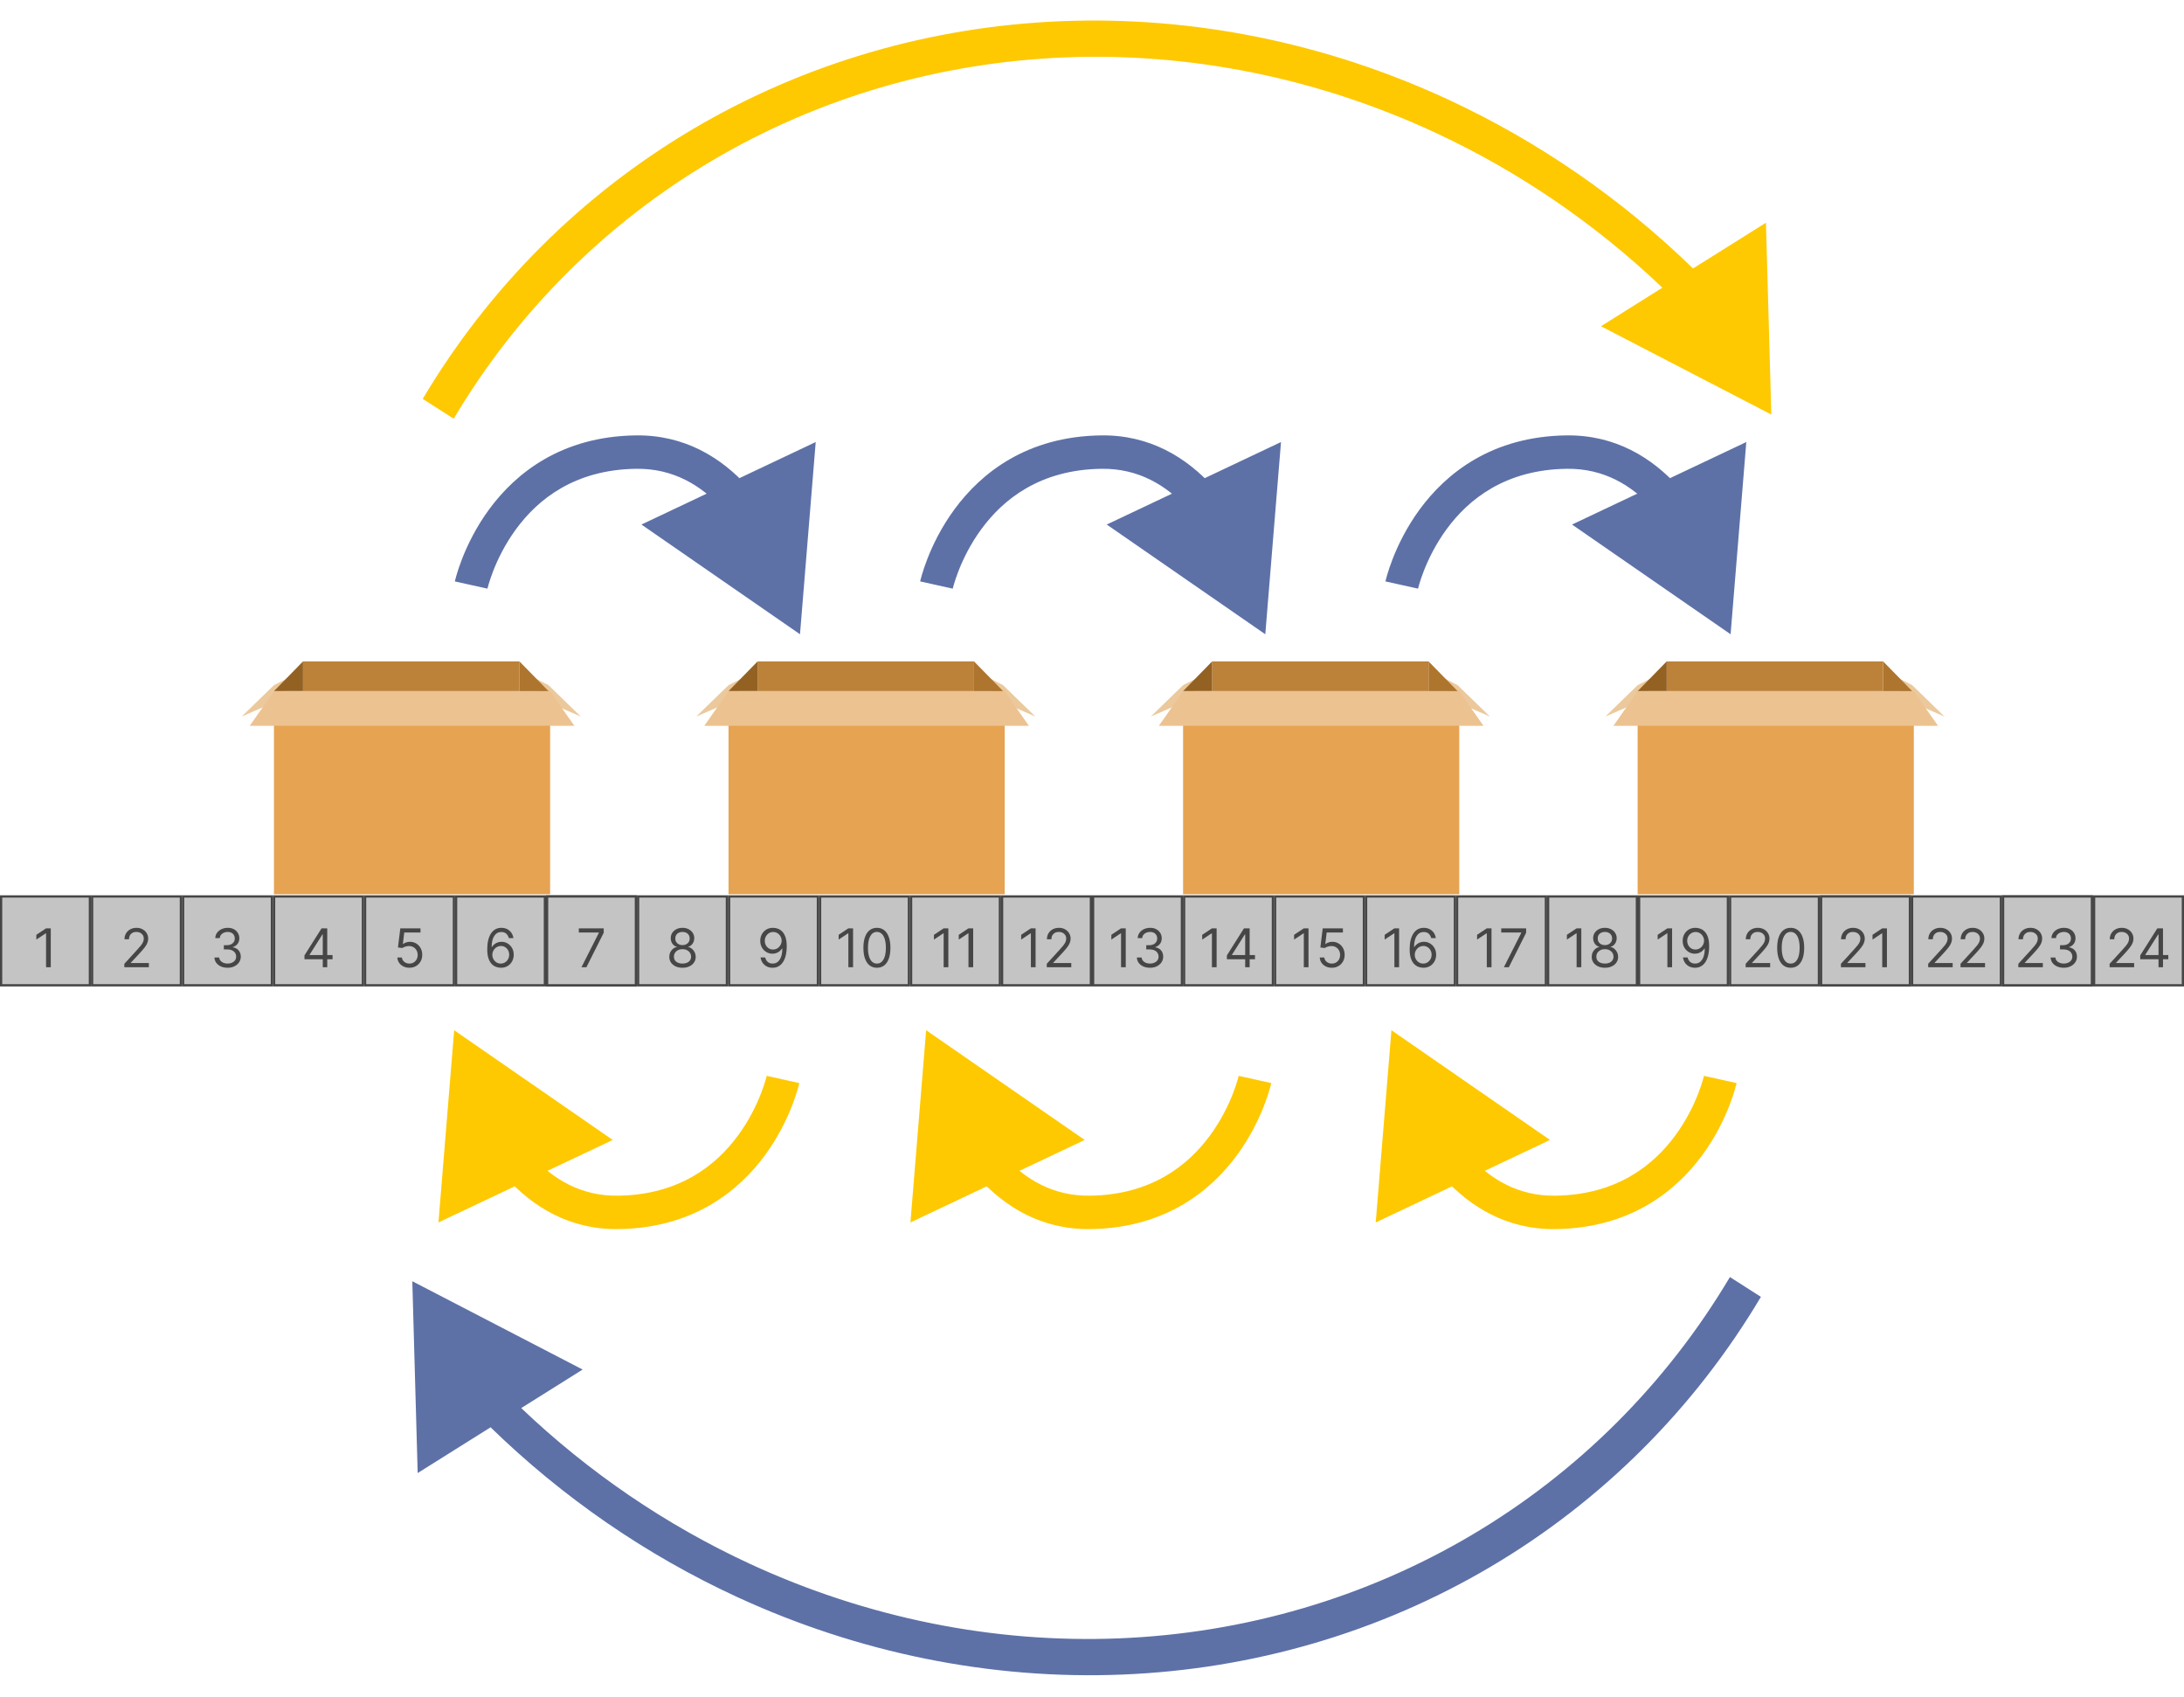 <svg width="981" height="762" viewBox="0 0 981 762" fill="none" xmlns="http://www.w3.org/2000/svg">
<path fill-rule="evenodd" clip-rule="evenodd" d="M261.707 614.996L185.201 575.339L187.611 661.478L220.361 640.933C252.699 672.408 290.101 698.214 330.894 717.045C385.725 742.357 445.089 754.334 504.026 751.974C562.962 749.614 619.761 732.986 669.678 703.479C719.594 673.973 761.178 632.444 790.956 582.363L777.04 573.464C748.555 621.371 708.776 661.096 661.027 689.322C613.278 717.547 558.945 733.453 502.567 735.711C446.189 737.968 389.403 726.512 336.953 702.299C299.15 684.847 264.39 661.135 234.13 632.295L261.707 614.996Z" fill="#5D71A7"/>
<path fill-rule="evenodd" clip-rule="evenodd" d="M719.123 146.495L795.629 186.152L793.219 100.013L760.469 120.558C728.131 89.082 690.729 63.276 649.936 44.445C595.105 19.133 535.741 7.157 476.804 9.517C417.867 11.877 361.068 28.504 311.152 58.011C261.236 87.517 219.652 129.046 189.874 179.127L203.79 188.026C232.275 140.119 272.054 100.394 319.803 72.168C367.552 43.943 421.885 28.037 478.263 25.78C534.641 23.522 591.427 34.978 643.877 59.192C681.68 76.643 716.44 100.356 746.699 129.195L719.123 146.495Z" fill="#FEC900"/>
<rect y="402.067" width="981" height="40.875" fill="#C4C4C4"/>
<rect x="0.5" y="402.567" width="39.875" height="39.875" fill="#C4C4C4" stroke="#464646"/>
<rect x="245.75" y="402.567" width="39.875" height="39.875" fill="#C4C4C4" stroke="#464646"/>
<rect x="41.375" y="402.567" width="39.875" height="39.875" fill="#C4C4C4" stroke="#464646"/>
<rect x="82.25" y="402.567" width="39.875" height="39.875" fill="#C4C4C4" stroke="#464646"/>
<rect x="123.125" y="402.567" width="39.875" height="39.875" fill="#C4C4C4" stroke="#464646"/>
<rect x="164" y="402.567" width="39.875" height="39.875" fill="#C4C4C4" stroke="#464646"/>
<rect x="204.875" y="402.567" width="39.875" height="39.875" fill="#C4C4C4" stroke="#464646"/>
<rect x="245.75" y="402.567" width="39.875" height="39.875" fill="#C4C4C4" stroke="#464646"/>
<rect x="286.625" y="402.567" width="39.875" height="39.875" fill="#C4C4C4" stroke="#464646"/>
<rect x="327.5" y="402.567" width="39.875" height="39.875" fill="#C4C4C4" stroke="#464646"/>
<rect x="368.375" y="402.567" width="39.875" height="39.875" fill="#C4C4C4" stroke="#464646"/>
<rect x="409.25" y="402.567" width="39.875" height="39.875" fill="#C4C4C4" stroke="#464646"/>
<rect x="450.125" y="402.567" width="39.875" height="39.875" fill="#C4C4C4" stroke="#464646"/>
<rect x="491" y="402.567" width="39.875" height="39.875" fill="#C4C4C4" stroke="#464646"/>
<rect x="531.875" y="402.567" width="39.875" height="39.875" fill="#C4C4C4" stroke="#464646"/>
<rect x="572.75" y="402.567" width="39.875" height="39.875" fill="#C4C4C4" stroke="#464646"/>
<rect x="613.625" y="402.567" width="39.875" height="39.875" fill="#C4C4C4" stroke="#464646"/>
<rect x="818" y="402.567" width="39.875" height="39.875" fill="#C4C4C4" stroke="#464646"/>
<rect x="654.5" y="402.567" width="39.875" height="39.875" fill="#C4C4C4" stroke="#464646"/>
<rect x="695.375" y="402.567" width="39.875" height="39.875" fill="#C4C4C4" stroke="#464646"/>
<rect x="899.75" y="402.567" width="39.875" height="39.875" fill="#C4C4C4" stroke="#464646"/>
<rect x="736.25" y="402.567" width="39.875" height="39.875" fill="#C4C4C4" stroke="#464646"/>
<rect x="777.125" y="402.567" width="39.875" height="39.875" fill="#C4C4C4" stroke="#464646"/>
<rect x="818" y="402.567" width="39.875" height="39.875" fill="#C4C4C4" stroke="#464646"/>
<rect x="858.875" y="402.567" width="39.875" height="39.875" fill="#C4C4C4" stroke="#464646"/>
<rect x="899.75" y="402.567" width="39.875" height="39.875" fill="#C4C4C4" stroke="#464646"/>
<rect x="940.625" y="402.567" width="39.875" height="39.875" fill="#C4C4C4" stroke="#464646"/>
<path d="M22.803 416.877V434.332H20.689V419.093H20.587L16.325 421.923V419.775L20.689 416.877H22.803Z" fill="#464646"/>
<path d="M55.854 434.332V432.798L61.615 426.491C62.291 425.752 62.848 425.11 63.285 424.565C63.723 424.014 64.047 423.497 64.257 423.014C64.473 422.525 64.581 422.014 64.581 421.48C64.581 420.866 64.433 420.335 64.138 419.886C63.848 419.437 63.45 419.091 62.944 418.846C62.439 418.602 61.871 418.48 61.24 418.48C60.569 418.48 59.984 418.619 59.484 418.897C58.99 419.17 58.606 419.554 58.334 420.048C58.067 420.542 57.933 421.122 57.933 421.787H55.922C55.922 420.764 56.158 419.866 56.629 419.093C57.101 418.321 57.743 417.718 58.555 417.287C59.373 416.855 60.291 416.639 61.308 416.639C62.331 416.639 63.237 416.855 64.027 417.287C64.817 417.718 65.436 418.301 65.885 419.034C66.334 419.767 66.558 420.582 66.558 421.48C66.558 422.122 66.442 422.75 66.209 423.363C65.981 423.971 65.584 424.65 65.016 425.4C64.453 426.145 63.672 427.054 62.672 428.127L58.751 432.321V432.457H66.865V434.332H55.854Z" fill="#464646"/>
<path d="M306.566 434.571C305.395 434.571 304.361 434.363 303.463 433.949C302.571 433.528 301.875 432.951 301.375 432.218C300.875 431.48 300.628 430.639 300.634 429.696C300.628 428.957 300.773 428.275 301.068 427.65C301.364 427.02 301.767 426.494 302.279 426.074C302.796 425.647 303.372 425.377 304.009 425.264V425.162C303.174 424.946 302.509 424.477 302.014 423.755C301.52 423.028 301.276 422.201 301.282 421.275C301.276 420.389 301.5 419.596 301.955 418.897C302.409 418.199 303.034 417.647 303.83 417.244C304.631 416.841 305.543 416.639 306.566 416.639C307.577 416.639 308.48 416.841 309.276 417.244C310.071 417.647 310.696 418.199 311.151 418.897C311.611 419.596 311.844 420.389 311.85 421.275C311.844 422.201 311.591 423.028 311.091 423.755C310.597 424.477 309.941 424.946 309.122 425.162V425.264C309.753 425.377 310.321 425.647 310.827 426.074C311.333 426.494 311.736 427.02 312.037 427.65C312.338 428.275 312.492 428.957 312.497 429.696C312.492 430.639 312.236 431.48 311.73 432.218C311.23 432.951 310.534 433.528 309.642 433.949C308.756 434.363 307.73 434.571 306.566 434.571ZM306.566 432.696C307.355 432.696 308.037 432.568 308.611 432.312C309.185 432.056 309.628 431.696 309.941 431.23C310.253 430.764 310.412 430.218 310.418 429.593C310.412 428.934 310.242 428.352 309.907 427.846C309.571 427.341 309.114 426.943 308.534 426.653C307.961 426.363 307.304 426.218 306.566 426.218C305.821 426.218 305.157 426.363 304.571 426.653C303.992 426.943 303.534 427.341 303.199 427.846C302.87 428.352 302.708 428.934 302.713 429.593C302.708 430.218 302.858 430.764 303.165 431.23C303.478 431.696 303.924 432.056 304.503 432.312C305.083 432.568 305.77 432.696 306.566 432.696ZM306.566 424.412C307.191 424.412 307.745 424.287 308.228 424.037C308.716 423.787 309.1 423.437 309.378 422.988C309.657 422.539 309.799 422.014 309.804 421.412C309.799 420.821 309.659 420.306 309.387 419.869C309.114 419.426 308.736 419.085 308.253 418.846C307.77 418.602 307.208 418.48 306.566 418.48C305.912 418.48 305.341 418.602 304.853 418.846C304.364 419.085 303.986 419.426 303.719 419.869C303.452 420.306 303.321 420.821 303.327 421.412C303.321 422.014 303.455 422.539 303.728 422.988C304.006 423.437 304.389 423.787 304.878 424.037C305.367 424.287 305.929 424.412 306.566 424.412Z" fill="#464646"/>
<path d="M587.752 416.877V434.332H585.638V419.093H585.536L581.275 421.923V419.775L585.638 416.877H587.752ZM598.226 434.571C597.226 434.571 596.326 434.372 595.525 433.974C594.723 433.576 594.081 433.031 593.598 432.338C593.115 431.645 592.851 430.855 592.806 429.968H594.851C594.931 430.758 595.289 431.412 595.925 431.929C596.567 432.44 597.334 432.696 598.226 432.696C598.942 432.696 599.578 432.528 600.135 432.193C600.698 431.858 601.138 431.397 601.456 430.812C601.78 430.221 601.942 429.554 601.942 428.809C601.942 428.048 601.775 427.369 601.439 426.772C601.11 426.17 600.655 425.696 600.076 425.349C599.496 425.002 598.834 424.826 598.09 424.821C597.556 424.815 597.007 424.897 596.445 425.068C595.882 425.233 595.419 425.446 595.056 425.707L593.078 425.468L594.135 416.877H603.203V418.752H595.908L595.294 423.9H595.397C595.755 423.616 596.203 423.38 596.743 423.193C597.283 423.005 597.846 422.912 598.431 422.912C599.499 422.912 600.451 423.167 601.286 423.679C602.127 424.184 602.786 424.877 603.263 425.758C603.746 426.639 603.988 427.645 603.988 428.775C603.988 429.889 603.738 430.883 603.238 431.758C602.743 432.627 602.061 433.315 601.192 433.821C600.323 434.321 599.334 434.571 598.226 434.571Z" fill="#464646"/>
<path d="M784.104 434.332V432.798L789.865 426.491C790.541 425.752 791.098 425.11 791.536 424.565C791.973 424.014 792.297 423.497 792.507 423.014C792.723 422.525 792.831 422.014 792.831 421.48C792.831 420.866 792.683 420.335 792.388 419.886C792.098 419.437 791.7 419.091 791.195 418.846C790.689 418.602 790.121 418.48 789.49 418.48C788.82 418.48 788.234 418.619 787.734 418.897C787.24 419.17 786.857 419.554 786.584 420.048C786.317 420.542 786.183 421.122 786.183 421.787H784.172C784.172 420.764 784.408 419.866 784.879 419.093C785.351 418.321 785.993 417.718 786.805 417.287C787.624 416.855 788.541 416.639 789.558 416.639C790.581 416.639 791.487 416.855 792.277 417.287C793.067 417.718 793.686 418.301 794.135 419.034C794.584 419.767 794.808 420.582 794.808 421.48C794.808 422.122 794.692 422.75 794.459 423.363C794.232 423.971 793.834 424.65 793.266 425.4C792.703 426.145 791.922 427.054 790.922 428.127L787.001 432.321V432.457H795.115V434.332H784.104ZM804.328 434.571C803.044 434.571 801.95 434.221 801.047 433.522C800.143 432.818 799.453 431.798 798.976 430.463C798.499 429.122 798.26 427.502 798.26 425.605C798.26 423.718 798.499 422.108 798.976 420.772C799.459 419.431 800.152 418.409 801.055 417.704C801.964 416.994 803.055 416.639 804.328 416.639C805.601 416.639 806.689 416.994 807.592 417.704C808.501 418.409 809.195 419.431 809.672 420.772C810.155 422.108 810.396 423.718 810.396 425.605C810.396 427.502 810.158 429.122 809.68 430.463C809.203 431.798 808.513 432.818 807.609 433.522C806.706 434.221 805.612 434.571 804.328 434.571ZM804.328 432.696C805.601 432.696 806.589 432.082 807.294 430.855C807.999 429.627 808.351 427.877 808.351 425.605C808.351 424.093 808.189 422.806 807.865 421.744C807.547 420.681 807.087 419.872 806.484 419.315C805.888 418.758 805.169 418.48 804.328 418.48C803.067 418.48 802.081 419.102 801.371 420.346C800.661 421.585 800.305 423.338 800.305 425.605C800.305 427.116 800.464 428.4 800.783 429.457C801.101 430.514 801.558 431.318 802.155 431.869C802.757 432.42 803.482 432.696 804.328 432.696Z" fill="#464646"/>
<path d="M826.901 434.332V432.798L832.662 426.491C833.338 425.752 833.895 425.11 834.333 424.565C834.77 424.014 835.094 423.497 835.304 423.014C835.52 422.525 835.628 422.014 835.628 421.48C835.628 420.866 835.48 420.335 835.185 419.886C834.895 419.437 834.497 419.091 833.992 418.846C833.486 418.602 832.918 418.48 832.287 418.48C831.617 418.48 831.031 418.619 830.531 418.897C830.037 419.17 829.654 419.554 829.381 420.048C829.114 420.542 828.98 421.122 828.98 421.787H826.969C826.969 420.764 827.205 419.866 827.676 419.093C828.148 418.321 828.79 417.718 829.602 417.287C830.421 416.855 831.338 416.639 832.355 416.639C833.378 416.639 834.284 416.855 835.074 417.287C835.864 417.718 836.483 418.301 836.932 419.034C837.381 419.767 837.605 420.582 837.605 421.48C837.605 422.122 837.489 422.75 837.256 423.363C837.029 423.971 836.631 424.65 836.063 425.4C835.5 426.145 834.719 427.054 833.719 428.127L829.798 432.321V432.457H837.912V434.332H826.901ZM847.568 416.877V434.332H845.455V419.093H845.352L841.091 421.923V419.775L845.455 416.877H847.568Z" fill="#464646"/>
<path d="M102.251 434.571C101.126 434.571 100.124 434.377 99.243 433.991C98.368 433.605 97.672 433.068 97.155 432.38C96.643 431.687 96.365 430.883 96.32 429.968H98.467C98.513 430.531 98.706 431.017 99.047 431.426C99.388 431.829 99.834 432.142 100.385 432.363C100.936 432.585 101.547 432.696 102.217 432.696C102.967 432.696 103.632 432.565 104.212 432.304C104.791 432.042 105.246 431.679 105.575 431.213C105.905 430.747 106.07 430.207 106.07 429.593C106.07 428.951 105.91 428.386 105.592 427.897C105.274 427.403 104.808 427.017 104.195 426.738C103.581 426.46 102.831 426.321 101.945 426.321H100.547V424.446H101.945C102.638 424.446 103.246 424.321 103.768 424.071C104.297 423.821 104.709 423.468 105.004 423.014C105.305 422.559 105.456 422.025 105.456 421.412C105.456 420.821 105.325 420.306 105.064 419.869C104.802 419.431 104.433 419.091 103.956 418.846C103.484 418.602 102.927 418.48 102.285 418.48C101.683 418.48 101.115 418.591 100.581 418.812C100.052 419.028 99.621 419.343 99.285 419.758C98.95 420.167 98.768 420.662 98.74 421.241H96.695C96.729 420.326 97.004 419.525 97.521 418.838C98.038 418.145 98.714 417.605 99.55 417.218C100.391 416.832 101.314 416.639 102.32 416.639C103.399 416.639 104.325 416.858 105.098 417.295C105.871 417.727 106.464 418.298 106.879 419.008C107.294 419.718 107.501 420.485 107.501 421.309C107.501 422.292 107.243 423.13 106.726 423.824C106.214 424.517 105.518 424.997 104.638 425.264V425.4C105.74 425.582 106.601 426.051 107.22 426.806C107.839 427.556 108.149 428.485 108.149 429.593C108.149 430.542 107.891 431.395 107.374 432.15C106.862 432.9 106.163 433.491 105.277 433.923C104.391 434.355 103.382 434.571 102.251 434.571Z" fill="#464646"/>
<path d="M347.313 416.639C348.029 416.645 348.745 416.781 349.461 417.048C350.177 417.315 350.83 417.758 351.421 418.377C352.012 418.991 352.486 419.829 352.844 420.892C353.202 421.954 353.381 423.287 353.381 424.889C353.381 426.44 353.234 427.818 352.938 429.022C352.648 430.221 352.228 431.233 351.677 432.056C351.131 432.88 350.466 433.505 349.682 433.931C348.904 434.358 348.023 434.571 347.04 434.571C346.063 434.571 345.191 434.377 344.424 433.991C343.662 433.599 343.037 433.056 342.549 432.363C342.066 431.664 341.756 430.855 341.62 429.934H343.699C343.887 430.735 344.259 431.397 344.816 431.92C345.378 432.437 346.12 432.696 347.04 432.696C348.387 432.696 349.449 432.108 350.228 430.931C351.012 429.755 351.404 428.093 351.404 425.946H351.268C350.949 426.423 350.572 426.835 350.134 427.181C349.697 427.528 349.211 427.795 348.677 427.983C348.143 428.17 347.574 428.264 346.972 428.264C345.972 428.264 345.055 428.017 344.219 427.522C343.39 427.022 342.725 426.338 342.225 425.468C341.731 424.593 341.484 423.593 341.484 422.468C341.484 421.4 341.722 420.423 342.199 419.537C342.682 418.645 343.359 417.934 344.228 417.406C345.103 416.877 346.131 416.622 347.313 416.639ZM347.313 418.514C346.597 418.514 345.952 418.693 345.378 419.051C344.81 419.403 344.359 419.88 344.023 420.483C343.694 421.079 343.529 421.741 343.529 422.468C343.529 423.196 343.688 423.858 344.006 424.454C344.33 425.045 344.77 425.517 345.327 425.869C345.89 426.216 346.529 426.389 347.245 426.389C347.785 426.389 348.287 426.284 348.753 426.074C349.219 425.858 349.626 425.565 349.972 425.196C350.324 424.821 350.6 424.397 350.799 423.926C350.998 423.449 351.097 422.951 351.097 422.434C351.097 421.752 350.932 421.113 350.603 420.517C350.279 419.92 349.83 419.437 349.256 419.068C348.688 418.699 348.04 418.514 347.313 418.514Z" fill="#464646"/>
<path d="M628.439 416.877V434.332H626.326V419.093H626.223L621.962 421.923V419.775L626.326 416.877H628.439ZM639.255 434.571C638.539 434.559 637.823 434.423 637.107 434.162C636.391 433.9 635.738 433.46 635.147 432.841C634.556 432.216 634.081 431.372 633.723 430.309C633.365 429.241 633.186 427.9 633.186 426.287C633.186 424.741 633.331 423.372 633.621 422.179C633.911 420.98 634.331 419.971 634.883 419.153C635.434 418.329 636.098 417.704 636.877 417.278C637.661 416.852 638.544 416.639 639.527 416.639C640.505 416.639 641.374 416.835 642.135 417.227C642.902 417.613 643.527 418.153 644.01 418.846C644.493 419.539 644.806 420.338 644.948 421.241H642.868C642.675 420.457 642.3 419.806 641.743 419.289C641.186 418.772 640.448 418.514 639.527 418.514C638.175 418.514 637.11 419.102 636.331 420.278C635.559 421.454 635.169 423.105 635.164 425.23H635.3C635.618 424.747 635.996 424.335 636.434 423.994C636.877 423.647 637.365 423.38 637.9 423.193C638.434 423.005 638.999 422.912 639.596 422.912C640.596 422.912 641.51 423.162 642.34 423.662C643.169 424.156 643.834 424.841 644.334 425.716C644.834 426.585 645.084 427.582 645.084 428.707C645.084 429.787 644.843 430.775 644.36 431.673C643.877 432.565 643.198 433.275 642.323 433.804C641.454 434.326 640.431 434.582 639.255 434.571ZM639.255 432.696C639.971 432.696 640.613 432.517 641.181 432.159C641.755 431.801 642.206 431.321 642.536 430.718C642.871 430.116 643.039 429.446 643.039 428.707C643.039 427.985 642.877 427.329 642.553 426.738C642.235 426.142 641.794 425.667 641.232 425.315C640.675 424.963 640.039 424.787 639.323 424.787C638.783 424.787 638.28 424.895 637.814 425.11C637.348 425.321 636.939 425.61 636.587 425.98C636.24 426.349 635.968 426.772 635.769 427.25C635.57 427.721 635.471 428.218 635.471 428.741C635.471 429.434 635.633 430.082 635.956 430.684C636.286 431.287 636.735 431.772 637.303 432.142C637.877 432.511 638.527 432.696 639.255 432.696Z" fill="#464646"/>
<path d="M136.761 430.752V429.014L144.431 416.877H145.693V419.571H144.841L139.045 428.741V428.877H149.375V430.752H136.761ZM144.977 434.332V430.224V429.414V416.877H146.988V434.332H144.977Z" fill="#464646"/>
<path d="M383.177 416.877V434.332H381.064V419.093H380.962L376.7 421.923V419.775L381.064 416.877H383.177ZM393.891 434.571C392.606 434.571 391.513 434.221 390.609 433.522C389.706 432.818 389.016 431.798 388.538 430.463C388.061 429.122 387.822 427.502 387.822 425.605C387.822 423.718 388.061 422.108 388.538 420.772C389.021 419.431 389.714 418.409 390.618 417.704C391.527 416.994 392.618 416.639 393.891 416.639C395.163 416.639 396.251 416.994 397.155 417.704C398.064 418.409 398.757 419.431 399.234 420.772C399.717 422.108 399.959 423.718 399.959 425.605C399.959 427.502 399.72 429.122 399.243 430.463C398.766 431.798 398.075 432.818 397.172 433.522C396.268 434.221 395.175 434.571 393.891 434.571ZM393.891 432.696C395.163 432.696 396.152 432.082 396.856 430.855C397.561 429.627 397.913 427.877 397.913 425.605C397.913 424.093 397.751 422.806 397.427 421.744C397.109 420.681 396.649 419.872 396.047 419.315C395.45 418.758 394.731 418.48 393.891 418.48C392.629 418.48 391.643 419.102 390.933 420.346C390.223 421.585 389.868 423.338 389.868 425.605C389.868 427.116 390.027 428.4 390.345 429.457C390.663 430.514 391.121 431.318 391.717 431.869C392.32 432.42 393.044 432.696 393.891 432.696Z" fill="#464646"/>
<path d="M669.947 416.877V434.332H667.833V419.093H667.731L663.47 421.923V419.775L667.833 416.877H669.947ZM675.512 434.332L683.319 418.889V418.752H674.319V416.877H685.501V418.855L677.728 434.332H675.512Z" fill="#464646"/>
<path d="M866.088 434.332V432.798L871.849 426.491C872.526 425.752 873.082 425.11 873.52 424.565C873.957 424.014 874.281 423.497 874.491 423.014C874.707 422.525 874.815 422.014 874.815 421.48C874.815 420.866 874.668 420.335 874.372 419.886C874.082 419.437 873.685 419.091 873.179 418.846C872.673 418.602 872.105 418.48 871.474 418.48C870.804 418.48 870.219 418.619 869.719 418.897C869.224 419.17 868.841 419.554 868.568 420.048C868.301 420.542 868.168 421.122 868.168 421.787H866.156C866.156 420.764 866.392 419.866 866.864 419.093C867.335 418.321 867.977 417.718 868.79 417.287C869.608 416.855 870.526 416.639 871.543 416.639C872.565 416.639 873.472 416.855 874.261 417.287C875.051 417.718 875.67 418.301 876.119 419.034C876.568 419.767 876.793 420.582 876.793 421.48C876.793 422.122 876.676 422.75 876.443 423.363C876.216 423.971 875.818 424.65 875.25 425.4C874.687 426.145 873.906 427.054 872.906 428.127L868.986 432.321V432.457H877.099V434.332H866.088ZM880.619 434.332V432.798L886.381 426.491C887.057 425.752 887.614 425.11 888.051 424.565C888.489 424.014 888.812 423.497 889.023 423.014C889.239 422.525 889.347 422.014 889.347 421.48C889.347 420.866 889.199 420.335 888.903 419.886C888.614 419.437 888.216 419.091 887.71 418.846C887.204 418.602 886.636 418.48 886.006 418.48C885.335 418.48 884.75 418.619 884.25 418.897C883.756 419.17 883.372 419.554 883.099 420.048C882.832 420.542 882.699 421.122 882.699 421.787H880.687C880.687 420.764 880.923 419.866 881.395 419.093C881.866 418.321 882.508 417.718 883.321 417.287C884.139 416.855 885.057 416.639 886.074 416.639C887.097 416.639 888.003 416.855 888.793 417.287C889.582 417.718 890.202 418.301 890.651 419.034C891.099 419.767 891.324 420.582 891.324 421.48C891.324 422.122 891.207 422.75 890.974 423.363C890.747 423.971 890.349 424.65 889.781 425.4C889.219 426.145 888.437 427.054 887.437 428.127L883.517 432.321V432.457H891.631V434.332H880.619Z" fill="#464646"/>
<path d="M906.588 434.332V432.798L912.349 426.491C913.025 425.752 913.582 425.11 914.02 424.565C914.457 424.014 914.781 423.497 914.991 423.014C915.207 422.525 915.315 422.014 915.315 421.48C915.315 420.866 915.167 420.335 914.872 419.886C914.582 419.437 914.185 419.091 913.679 418.846C913.173 418.602 912.605 418.48 911.974 418.48C911.304 418.48 910.719 418.619 910.219 418.897C909.724 419.17 909.341 419.554 909.068 420.048C908.801 420.542 908.667 421.122 908.667 421.787H906.656C906.656 420.764 906.892 419.866 907.364 419.093C907.835 418.321 908.477 417.718 909.29 417.287C910.108 416.855 911.025 416.639 912.042 416.639C913.065 416.639 913.971 416.855 914.761 417.287C915.551 417.718 916.17 418.301 916.619 419.034C917.068 419.767 917.292 420.582 917.292 421.48C917.292 422.122 917.176 422.75 916.943 423.363C916.716 423.971 916.318 424.65 915.75 425.4C915.187 426.145 914.406 427.054 913.406 428.127L909.486 432.321V432.457H917.599V434.332H906.588ZM927.017 434.571C925.892 434.571 924.889 434.377 924.008 433.991C923.133 433.605 922.437 433.068 921.92 432.38C921.409 431.687 921.131 430.883 921.085 429.968H923.233C923.278 430.531 923.471 431.017 923.812 431.426C924.153 431.829 924.599 432.142 925.15 432.363C925.702 432.585 926.312 432.696 926.983 432.696C927.733 432.696 928.398 432.565 928.977 432.304C929.557 432.042 930.011 431.679 930.341 431.213C930.67 430.747 930.835 430.207 930.835 429.593C930.835 428.951 930.676 428.386 930.358 427.897C930.04 427.403 929.574 427.017 928.96 426.738C928.346 426.46 927.596 426.321 926.71 426.321H925.312V424.446H926.71C927.403 424.446 928.011 424.321 928.534 424.071C929.062 423.821 929.474 423.468 929.77 423.014C930.071 422.559 930.221 422.025 930.221 421.412C930.221 420.821 930.091 420.306 929.829 419.869C929.568 419.431 929.199 419.091 928.721 418.846C928.25 418.602 927.693 418.48 927.051 418.48C926.449 418.48 925.881 418.591 925.346 418.812C924.818 419.028 924.386 419.343 924.051 419.758C923.716 420.167 923.534 420.662 923.506 421.241H921.46C921.494 420.326 921.77 419.525 922.287 418.838C922.804 418.145 923.48 417.605 924.315 417.218C925.156 416.832 926.079 416.639 927.085 416.639C928.165 416.639 929.091 416.858 929.864 417.295C930.636 417.727 931.23 418.298 931.645 419.008C932.06 419.718 932.267 420.485 932.267 421.309C932.267 422.292 932.008 423.13 931.491 423.824C930.98 424.517 930.284 424.997 929.403 425.264V425.4C930.506 425.582 931.366 426.051 931.986 426.806C932.605 427.556 932.915 428.485 932.915 429.593C932.915 430.542 932.656 431.395 932.139 432.15C931.628 432.9 930.929 433.491 930.042 433.923C929.156 434.355 928.148 434.571 927.017 434.571Z" fill="#464646"/>
<path d="M183.898 434.571C182.898 434.571 181.998 434.372 181.196 433.974C180.395 433.576 179.753 433.031 179.27 432.338C178.787 431.645 178.523 430.855 178.478 429.968H180.523C180.603 430.758 180.961 431.412 181.597 431.929C182.239 432.44 183.006 432.696 183.898 432.696C184.614 432.696 185.25 432.528 185.807 432.193C186.37 431.858 186.81 431.397 187.128 430.812C187.452 430.221 187.614 429.554 187.614 428.809C187.614 428.048 187.446 427.369 187.111 426.772C186.782 426.17 186.327 425.696 185.748 425.349C185.168 425.002 184.506 424.826 183.762 424.821C183.228 424.815 182.679 424.897 182.117 425.068C181.554 425.233 181.091 425.446 180.728 425.707L178.75 425.468L179.807 416.877H188.875V418.752H181.58L180.966 423.9H181.069C181.427 423.616 181.875 423.38 182.415 423.193C182.955 423.005 183.518 422.912 184.103 422.912C185.171 422.912 186.123 423.167 186.958 423.679C187.799 424.184 188.458 424.877 188.935 425.758C189.418 426.639 189.66 427.645 189.66 428.775C189.66 429.889 189.41 430.883 188.91 431.758C188.415 432.627 187.733 433.315 186.864 433.821C185.995 434.321 185.006 434.571 183.898 434.571Z" fill="#464646"/>
<path d="M425.974 416.877V434.332H423.861V419.093H423.759L419.497 421.923V419.775L423.861 416.877H425.974ZM437.131 416.877V434.332H435.017V419.093H434.915L430.653 421.923V419.775L435.017 416.877H437.131Z" fill="#464646"/>
<path d="M710.283 416.877V434.332H708.17V419.093H708.067L703.806 421.923V419.775L708.17 416.877H710.283ZM720.894 434.571C719.724 434.571 718.689 434.363 717.792 433.949C716.9 433.528 716.204 432.951 715.704 432.218C715.204 431.48 714.957 430.639 714.962 429.696C714.957 428.957 715.101 428.275 715.397 427.65C715.692 427.02 716.096 426.494 716.607 426.074C717.124 425.647 717.701 425.377 718.337 425.264V425.162C717.502 424.946 716.837 424.477 716.343 423.755C715.849 423.028 715.604 422.201 715.61 421.275C715.604 420.389 715.829 419.596 716.283 418.897C716.738 418.199 717.363 417.647 718.158 417.244C718.959 416.841 719.871 416.639 720.894 416.639C721.905 416.639 722.809 416.841 723.604 417.244C724.4 417.647 725.025 418.199 725.479 418.897C725.939 419.596 726.172 420.389 726.178 421.275C726.172 422.201 725.92 423.028 725.42 423.755C724.925 424.477 724.269 424.946 723.451 425.162V425.264C724.082 425.377 724.65 425.647 725.155 426.074C725.661 426.494 726.064 427.02 726.366 427.65C726.667 428.275 726.82 428.957 726.826 429.696C726.82 430.639 726.564 431.48 726.059 432.218C725.559 432.951 724.863 433.528 723.971 433.949C723.084 434.363 722.059 434.571 720.894 434.571ZM720.894 432.696C721.684 432.696 722.366 432.568 722.939 432.312C723.513 432.056 723.957 431.696 724.269 431.23C724.582 430.764 724.741 430.218 724.746 429.593C724.741 428.934 724.57 428.352 724.235 427.846C723.9 427.341 723.442 426.943 722.863 426.653C722.289 426.363 721.633 426.218 720.894 426.218C720.15 426.218 719.485 426.363 718.9 426.653C718.32 426.943 717.863 427.341 717.528 427.846C717.198 428.352 717.036 428.934 717.042 429.593C717.036 430.218 717.187 430.764 717.493 431.23C717.806 431.696 718.252 432.056 718.832 432.312C719.411 432.568 720.099 432.696 720.894 432.696ZM720.894 424.412C721.519 424.412 722.073 424.287 722.556 424.037C723.045 423.787 723.428 423.437 723.707 422.988C723.985 422.539 724.127 422.014 724.133 421.412C724.127 420.821 723.988 420.306 723.715 419.869C723.442 419.426 723.064 419.085 722.582 418.846C722.099 418.602 721.536 418.48 720.894 418.48C720.241 418.48 719.67 418.602 719.181 418.846C718.692 419.085 718.314 419.426 718.047 419.869C717.78 420.306 717.65 420.821 717.655 421.412C717.65 422.014 717.783 422.539 718.056 422.988C718.334 423.437 718.718 423.787 719.207 424.037C719.695 424.287 720.258 424.412 720.894 424.412Z" fill="#464646"/>
<path d="M224.926 434.571C224.211 434.559 223.495 434.423 222.779 434.162C222.063 433.9 221.409 433.46 220.819 432.841C220.228 432.216 219.753 431.372 219.395 430.309C219.037 429.241 218.858 427.9 218.858 426.287C218.858 424.741 219.003 423.372 219.293 422.179C219.583 420.98 220.003 419.971 220.554 419.153C221.105 418.329 221.77 417.704 222.549 417.278C223.333 416.852 224.216 416.639 225.199 416.639C226.176 416.639 227.046 416.835 227.807 417.227C228.574 417.613 229.199 418.153 229.682 418.846C230.165 419.539 230.478 420.338 230.62 421.241H228.54C228.347 420.457 227.972 419.806 227.415 419.289C226.858 418.772 226.12 418.514 225.199 418.514C223.847 418.514 222.782 419.102 222.003 420.278C221.23 421.454 220.841 423.105 220.836 425.23H220.972C221.29 424.747 221.668 424.335 222.105 423.994C222.549 423.647 223.037 423.38 223.571 423.193C224.105 423.005 224.671 422.912 225.267 422.912C226.267 422.912 227.182 423.162 228.012 423.662C228.841 424.156 229.506 424.841 230.006 425.716C230.506 426.585 230.756 427.582 230.756 428.707C230.756 429.787 230.515 430.775 230.032 431.673C229.549 432.565 228.87 433.275 227.995 433.804C227.125 434.326 226.103 434.582 224.926 434.571ZM224.926 432.696C225.642 432.696 226.284 432.517 226.853 432.159C227.426 431.801 227.878 431.321 228.208 430.718C228.543 430.116 228.711 429.446 228.711 428.707C228.711 427.985 228.549 427.329 228.225 426.738C227.907 426.142 227.466 425.667 226.904 425.315C226.347 424.963 225.711 424.787 224.995 424.787C224.455 424.787 223.952 424.895 223.486 425.11C223.02 425.321 222.611 425.61 222.259 425.98C221.912 426.349 221.64 426.772 221.441 427.25C221.242 427.721 221.142 428.218 221.142 428.741C221.142 429.434 221.304 430.082 221.628 430.684C221.958 431.287 222.407 431.772 222.975 432.142C223.549 432.511 224.199 432.696 224.926 432.696Z" fill="#464646"/>
<path d="M505.662 416.877V434.332H503.548V419.093H503.446L499.185 421.923V419.775L503.548 416.877H505.662ZM516.579 434.571C515.454 434.571 514.452 434.377 513.571 433.991C512.696 433.605 512 433.068 511.483 432.38C510.971 431.687 510.693 430.883 510.648 429.968H512.795C512.841 430.531 513.034 431.017 513.375 431.426C513.716 431.829 514.162 432.142 514.713 432.363C515.264 432.585 515.875 432.696 516.545 432.696C517.295 432.696 517.96 432.565 518.54 432.304C519.119 432.042 519.574 431.679 519.903 431.213C520.233 430.747 520.398 430.207 520.398 429.593C520.398 428.951 520.239 428.386 519.92 427.897C519.602 427.403 519.136 427.017 518.523 426.738C517.909 426.46 517.159 426.321 516.273 426.321H514.875V424.446H516.273C516.966 424.446 517.574 424.321 518.096 424.071C518.625 423.821 519.037 423.468 519.332 423.014C519.633 422.559 519.784 422.025 519.784 421.412C519.784 420.821 519.653 420.306 519.392 419.869C519.131 419.431 518.761 419.091 518.284 418.846C517.812 418.602 517.256 418.48 516.614 418.48C516.011 418.48 515.443 418.591 514.909 418.812C514.381 419.028 513.949 419.343 513.614 419.758C513.278 420.167 513.096 420.662 513.068 421.241H511.023C511.057 420.326 511.332 419.525 511.849 418.838C512.366 418.145 513.042 417.605 513.878 417.218C514.719 416.832 515.642 416.639 516.648 416.639C517.727 416.639 518.653 416.858 519.426 417.295C520.199 417.727 520.792 418.298 521.207 419.008C521.622 419.718 521.829 420.485 521.829 421.309C521.829 422.292 521.571 423.13 521.054 423.824C520.542 424.517 519.846 424.997 518.966 425.264V425.4C520.068 425.582 520.929 426.051 521.548 426.806C522.167 427.556 522.477 428.485 522.477 429.593C522.477 430.542 522.219 431.395 521.702 432.15C521.19 432.9 520.491 433.491 519.605 433.923C518.719 434.355 517.71 434.571 516.579 434.571Z" fill="#464646"/>
<path d="M261.184 434.332L268.991 418.889V418.752H259.991V416.877H271.173V418.855L263.4 434.332H261.184Z" fill="#464646"/>
<path d="M546.478 416.877V434.332H544.365V419.093H544.262L540.001 421.923V419.775L544.365 416.877H546.478ZM551.089 430.752V429.014L558.759 416.877H560.021V419.571H559.168L553.373 428.741V428.877H563.703V430.752H551.089ZM559.305 434.332V430.224V429.414V416.877H561.316V434.332H559.305Z" fill="#464646"/>
<path d="M465.162 416.877V434.332H463.048V419.093H462.946L458.685 421.923V419.775L463.048 416.877H465.162ZM470.182 434.332V432.798L475.943 426.491C476.619 425.752 477.176 425.11 477.614 424.565C478.051 424.014 478.375 423.497 478.585 423.014C478.801 422.525 478.909 422.014 478.909 421.48C478.909 420.866 478.762 420.335 478.466 419.886C478.176 419.437 477.779 419.091 477.273 418.846C476.767 418.602 476.199 418.48 475.568 418.48C474.898 418.48 474.313 418.619 473.813 418.897C473.318 419.17 472.935 419.554 472.662 420.048C472.395 420.542 472.262 421.122 472.262 421.787H470.25C470.25 420.764 470.486 419.866 470.958 419.093C471.429 418.321 472.071 417.718 472.884 417.287C473.702 416.855 474.619 416.639 475.637 416.639C476.659 416.639 477.566 416.855 478.355 417.287C479.145 417.718 479.764 418.301 480.213 419.034C480.662 419.767 480.887 420.582 480.887 421.48C480.887 422.122 480.77 422.75 480.537 423.363C480.31 423.971 479.912 424.65 479.344 425.4C478.781 426.145 478 427.054 477 428.127L473.08 432.321V432.457H481.193V434.332H470.182Z" fill="#464646"/>
<path d="M751.064 416.877V434.332H748.951V419.093H748.848L744.587 421.923V419.775L748.951 416.877H751.064ZM761.641 416.639C762.357 416.645 763.073 416.781 763.789 417.048C764.505 417.315 765.158 417.758 765.749 418.377C766.34 418.991 766.814 419.829 767.172 420.892C767.53 421.954 767.709 423.287 767.709 424.889C767.709 426.44 767.561 427.818 767.266 429.022C766.976 430.221 766.556 431.233 766.005 432.056C765.459 432.88 764.794 433.505 764.01 433.931C763.232 434.358 762.351 434.571 761.368 434.571C760.391 434.571 759.519 434.377 758.752 433.991C757.99 433.599 757.365 433.056 756.877 432.363C756.394 431.664 756.084 430.855 755.948 429.934H758.027C758.215 430.735 758.587 431.397 759.144 431.92C759.706 432.437 760.448 432.696 761.368 432.696C762.715 432.696 763.777 432.108 764.556 430.931C765.34 429.755 765.732 428.093 765.732 425.946H765.596C765.277 426.423 764.9 426.835 764.462 427.181C764.025 427.528 763.539 427.795 763.005 427.983C762.471 428.17 761.902 428.264 761.3 428.264C760.3 428.264 759.383 428.017 758.547 427.522C757.718 427.022 757.053 426.338 756.553 425.468C756.059 424.593 755.811 423.593 755.811 422.468C755.811 421.4 756.05 420.423 756.527 419.537C757.01 418.645 757.686 417.934 758.556 417.406C759.431 416.877 760.459 416.622 761.641 416.639ZM761.641 418.514C760.925 418.514 760.28 418.693 759.706 419.051C759.138 419.403 758.686 419.88 758.351 420.483C758.022 421.079 757.857 421.741 757.857 422.468C757.857 423.196 758.016 423.858 758.334 424.454C758.658 425.045 759.098 425.517 759.655 425.869C760.218 426.216 760.857 426.389 761.573 426.389C762.113 426.389 762.615 426.284 763.081 426.074C763.547 425.858 763.954 425.565 764.3 425.196C764.652 424.821 764.928 424.397 765.127 423.926C765.326 423.449 765.425 422.951 765.425 422.434C765.425 421.752 765.26 421.113 764.931 420.517C764.607 419.92 764.158 419.437 763.584 419.068C763.016 418.699 762.368 418.514 761.641 418.514Z" fill="#464646"/>
<path d="M947.592 434.332V432.798L953.353 426.491C954.029 425.752 954.586 425.11 955.024 424.565C955.461 424.014 955.785 423.497 955.995 423.014C956.211 422.525 956.319 422.014 956.319 421.48C956.319 420.866 956.172 420.335 955.876 419.886C955.586 419.437 955.189 419.091 954.683 418.846C954.177 418.602 953.609 418.48 952.978 418.48C952.308 418.48 951.723 418.619 951.223 418.897C950.728 419.17 950.345 419.554 950.072 420.048C949.805 420.542 949.672 421.122 949.672 421.787H947.66C947.66 420.764 947.896 419.866 948.368 419.093C948.839 418.321 949.481 417.718 950.294 417.287C951.112 416.855 952.029 416.639 953.047 416.639C954.069 416.639 954.975 416.855 955.765 417.287C956.555 417.718 957.174 418.301 957.623 419.034C958.072 419.767 958.297 420.582 958.297 421.48C958.297 422.122 958.18 422.75 957.947 423.363C957.72 423.971 957.322 424.65 956.754 425.4C956.191 426.145 955.41 427.054 954.41 428.127L950.49 432.321V432.457H958.603V434.332H947.592ZM961.339 430.752V429.014L969.01 416.877H970.271V419.571H969.419L963.623 428.741V428.877H973.953V430.752H961.339ZM969.555 434.332V430.224V429.414V416.877H971.566V434.332H969.555Z" fill="#464646"/>
<g filter="url(#filter0_d_1646_6404)">
<path d="M123.058 311.461L136.116 297L123.058 303.674L108.55 317.764L123.058 311.461Z" fill="#EBC99C"/>
</g>
<g filter="url(#filter1_d_1646_6404)">
<path d="M246.38 311.461L233.322 297L246.38 303.674L260.888 317.764L246.38 311.461Z" fill="#EBC99C"/>
</g>
<rect x="123.058" y="310.349" width="124.047" height="91.215" fill="#E6A352"/>
<rect x="136.116" y="297" width="97.206" height="13.349" fill="#BC8239"/>
<path d="M123.058 310.349L136.116 297V310.349H123.058Z" fill="#936122"/>
<path d="M247.051 310.349H123.113L112.177 325.922H257.987L247.051 310.349Z" fill="#ECC290"/>
<path d="M246.38 310.349L233.323 297V310.349H246.38Z" fill="#AE752E"/>
<g filter="url(#filter2_d_1646_6404)">
<path d="M327.236 311.461L340.294 297L327.236 303.674L312.728 317.764L327.236 311.461Z" fill="#EBC99C"/>
</g>
<g filter="url(#filter3_d_1646_6404)">
<path d="M450.558 311.461L437.5 297L450.558 303.674L465.066 317.764L450.558 311.461Z" fill="#EBC99C"/>
</g>
<rect x="327.236" y="310.349" width="124.047" height="91.215" fill="#E6A352"/>
<rect x="340.293" y="297" width="97.206" height="13.349" fill="#BC8239"/>
<path d="M327.236 310.349L340.293 297V310.349H327.236Z" fill="#936122"/>
<path d="M451.229 310.349H327.29L316.355 325.922H462.164L451.229 310.349Z" fill="#ECC290"/>
<path d="M450.558 310.349L437.5 297V310.349H450.558Z" fill="#AE752E"/>
<g filter="url(#filter4_d_1646_6404)">
<path d="M531.414 311.461L544.471 297L531.414 303.674L516.905 317.764L531.414 311.461Z" fill="#EBC99C"/>
</g>
<g filter="url(#filter5_d_1646_6404)">
<path d="M654.735 311.461L641.677 297L654.735 303.674L669.243 317.764L654.735 311.461Z" fill="#EBC99C"/>
</g>
<rect x="531.413" y="310.349" width="124.047" height="91.215" fill="#E6A352"/>
<rect x="544.471" y="297" width="97.206" height="13.349" fill="#BC8239"/>
<path d="M531.413 310.349L544.471 297V310.349H531.413Z" fill="#936122"/>
<path d="M655.406 310.349H531.468L520.532 325.922H666.342L655.406 310.349Z" fill="#ECC290"/>
<path d="M654.735 310.349L641.678 297V310.349H654.735Z" fill="#AE752E"/>
<g filter="url(#filter6_d_1646_6404)">
<path d="M735.591 311.461L748.649 297L735.591 303.674L721.083 317.764L735.591 311.461Z" fill="#EBC99C"/>
</g>
<g filter="url(#filter7_d_1646_6404)">
<path d="M858.913 311.461L845.855 297L858.913 303.674L873.421 317.764L858.913 311.461Z" fill="#EBC99C"/>
</g>
<rect x="735.591" y="310.349" width="124.047" height="91.215" fill="#E6A352"/>
<rect x="748.648" y="297" width="97.206" height="13.349" fill="#BC8239"/>
<path d="M735.591 310.349L748.649 297V310.349H735.591Z" fill="#936122"/>
<path d="M859.584 310.349H735.645L724.71 325.922H870.519L859.584 310.349Z" fill="#ECC290"/>
<path d="M858.913 310.349L845.855 297V310.349H858.913Z" fill="#AE752E"/>
<path d="M285.705 203.013L285.802 210.513L285.802 210.513L285.705 203.013ZM359.34 284.814L366.397 198.499L288.118 235.545L359.34 284.814ZM211.633 262.708C218.957 264.322 218.957 264.326 218.956 264.329C218.956 264.329 218.955 264.332 218.955 264.334C218.954 264.337 218.954 264.339 218.954 264.34C218.953 264.342 218.953 264.341 218.954 264.337C218.956 264.328 218.962 264.305 218.97 264.269C218.987 264.197 219.017 264.073 219.062 263.898C219.15 263.55 219.296 263.005 219.505 262.292C219.926 260.864 220.602 258.77 221.598 256.231C223.598 251.135 226.843 244.357 231.807 237.595C241.614 224.234 258.102 210.871 285.802 210.513L285.607 195.514C252.218 195.946 231.67 212.431 219.715 228.719C213.796 236.782 209.978 244.78 207.634 250.752C206.459 253.748 205.644 256.262 205.115 258.059C204.851 258.957 204.658 259.679 204.526 260.194C204.461 260.452 204.41 260.658 204.375 260.809C204.357 260.884 204.342 260.946 204.332 260.994C204.326 261.018 204.321 261.038 204.318 261.055C204.316 261.063 204.314 261.07 204.313 261.077C204.312 261.08 204.311 261.084 204.311 261.086C204.31 261.09 204.309 261.094 211.633 262.708ZM285.802 210.513C302.365 210.298 315.032 217.898 324.899 228.829L336.034 218.778C324.1 205.557 307.575 195.229 285.607 195.514L285.802 210.513Z" fill="#5D71A7"/>
<path d="M703.705 203.013L703.802 210.513L703.802 210.513L703.705 203.013ZM777.34 284.814L784.397 198.499L706.118 235.545L777.34 284.814ZM629.633 262.708C636.957 264.322 636.957 264.326 636.956 264.329C636.956 264.329 636.955 264.332 636.955 264.334C636.954 264.337 636.954 264.339 636.954 264.34C636.953 264.342 636.953 264.341 636.954 264.337C636.956 264.328 636.962 264.305 636.97 264.269C636.987 264.197 637.017 264.073 637.062 263.898C637.15 263.55 637.296 263.005 637.505 262.292C637.926 260.864 638.602 258.77 639.598 256.231C641.598 251.135 644.843 244.357 649.807 237.595C659.614 224.234 676.102 210.871 703.802 210.513L703.607 195.514C670.218 195.946 649.67 212.431 637.715 228.719C631.796 236.782 627.978 244.78 625.634 250.752C624.459 253.748 623.644 256.262 623.115 258.059C622.851 258.957 622.658 259.679 622.526 260.194C622.461 260.452 622.41 260.658 622.375 260.809C622.357 260.884 622.342 260.946 622.332 260.994C622.326 261.018 622.321 261.038 622.318 261.055C622.316 261.063 622.314 261.07 622.313 261.077C622.312 261.08 622.311 261.084 622.311 261.086C622.31 261.09 622.309 261.094 629.633 262.708ZM703.802 210.513C720.365 210.298 733.032 217.898 742.899 228.829L754.034 218.778C742.1 205.557 725.575 195.229 703.607 195.514L703.802 210.513Z" fill="#5D71A7"/>
<path d="M494.705 203.013L494.802 210.513L494.802 210.513L494.705 203.013ZM568.34 284.814L575.397 198.499L497.118 235.545L568.34 284.814ZM420.633 262.708C427.957 264.322 427.957 264.326 427.956 264.329C427.956 264.329 427.955 264.332 427.955 264.334C427.954 264.337 427.954 264.339 427.954 264.34C427.953 264.342 427.953 264.341 427.954 264.337C427.956 264.328 427.962 264.305 427.97 264.269C427.987 264.197 428.017 264.073 428.062 263.898C428.15 263.55 428.296 263.005 428.505 262.292C428.926 260.864 429.602 258.77 430.598 256.231C432.598 251.135 435.843 244.357 440.807 237.595C450.614 224.234 467.102 210.871 494.802 210.513L494.607 195.514C461.218 195.946 440.67 212.431 428.715 228.719C422.796 236.782 418.978 244.78 416.634 250.752C415.459 253.748 414.644 256.262 414.115 258.059C413.851 258.957 413.658 259.679 413.526 260.194C413.461 260.452 413.41 260.658 413.375 260.809C413.357 260.884 413.342 260.946 413.332 260.994C413.326 261.018 413.321 261.038 413.318 261.055C413.316 261.063 413.314 261.07 413.313 261.077C413.312 261.08 413.311 261.084 413.311 261.086C413.31 261.09 413.309 261.094 420.633 262.708ZM494.802 210.513C511.365 210.298 524.032 217.898 533.899 228.829L545.034 218.778C533.1 205.557 516.575 195.229 494.607 195.514L494.802 210.513Z" fill="#5D71A7"/>
<path d="M489.635 544.428L489.538 536.929L489.538 536.929L489.635 544.428ZM416 462.628L408.943 548.942L487.222 511.896L416 462.628ZM563.706 484.733C556.382 483.119 556.383 483.116 556.384 483.113C556.384 483.112 556.384 483.109 556.385 483.108C556.385 483.105 556.386 483.103 556.386 483.102C556.387 483.099 556.386 483.1 556.385 483.105C556.383 483.114 556.378 483.136 556.37 483.172C556.353 483.244 556.322 483.369 556.278 483.543C556.189 483.891 556.044 484.436 555.834 485.149C555.414 486.578 554.738 488.671 553.742 491.21C551.742 496.307 548.497 503.084 543.533 509.846C533.725 523.208 517.238 536.57 489.538 536.929L489.732 551.928C523.121 551.495 543.67 535.01 555.625 518.722C561.543 510.66 565.362 502.661 567.705 496.689C568.881 493.693 569.696 491.179 570.224 489.383C570.489 488.484 570.682 487.762 570.813 487.247C570.879 486.99 570.929 486.784 570.965 486.633C570.983 486.557 570.997 486.495 571.008 486.448C571.014 486.424 571.018 486.404 571.022 486.387C571.024 486.379 571.026 486.371 571.027 486.365C571.028 486.361 571.029 486.357 571.029 486.355C571.03 486.352 571.031 486.348 563.706 484.733ZM489.538 536.929C472.975 537.143 460.308 529.544 450.44 518.612L439.306 528.663C451.24 541.884 467.765 552.212 489.732 551.928L489.538 536.929Z" fill="#FEC900"/>
<path d="M277.635 544.428L277.538 536.929L277.538 536.929L277.635 544.428ZM204 462.628L196.943 548.942L275.222 511.896L204 462.628ZM351.706 484.733C344.382 483.119 344.383 483.116 344.384 483.113C344.384 483.112 344.384 483.109 344.385 483.108C344.385 483.105 344.386 483.103 344.386 483.102C344.387 483.099 344.386 483.1 344.385 483.105C344.383 483.114 344.378 483.136 344.37 483.172C344.353 483.244 344.322 483.369 344.278 483.543C344.189 483.891 344.044 484.436 343.834 485.149C343.414 486.578 342.738 488.671 341.742 491.21C339.742 496.307 336.497 503.084 331.533 509.846C321.725 523.208 305.238 536.57 277.538 536.929L277.732 551.928C311.121 551.495 331.67 535.01 343.625 518.722C349.543 510.66 353.362 502.661 355.705 496.689C356.881 493.693 357.696 491.179 358.224 489.383C358.489 488.484 358.682 487.762 358.813 487.247C358.879 486.99 358.929 486.784 358.965 486.633C358.983 486.557 358.997 486.495 359.008 486.448C359.014 486.424 359.018 486.404 359.022 486.387C359.024 486.379 359.026 486.371 359.027 486.365C359.028 486.361 359.029 486.357 359.029 486.355C359.03 486.352 359.031 486.348 351.706 484.733ZM277.538 536.929C260.975 537.143 248.308 529.544 238.44 518.612L227.306 528.663C239.24 541.884 255.765 552.212 277.732 551.928L277.538 536.929Z" fill="#FEC900"/>
<path d="M698.635 544.428L698.538 536.929L698.538 536.929L698.635 544.428ZM625 462.628L617.943 548.942L696.222 511.896L625 462.628ZM772.706 484.733C765.382 483.119 765.383 483.116 765.384 483.113C765.384 483.112 765.384 483.109 765.385 483.108C765.385 483.105 765.386 483.103 765.386 483.102C765.387 483.099 765.386 483.1 765.385 483.105C765.383 483.114 765.378 483.136 765.37 483.172C765.353 483.244 765.322 483.369 765.278 483.543C765.189 483.891 765.044 484.436 764.834 485.149C764.414 486.578 763.738 488.671 762.742 491.21C760.742 496.307 757.497 503.084 752.533 509.846C742.725 523.208 726.238 536.57 698.538 536.929L698.732 551.928C732.121 551.495 752.67 535.01 764.625 518.722C770.543 510.66 774.362 502.661 776.705 496.689C777.881 493.693 778.696 491.179 779.224 489.383C779.489 488.484 779.682 487.762 779.813 487.247C779.879 486.99 779.929 486.784 779.965 486.633C779.983 486.557 779.997 486.495 780.008 486.448C780.014 486.424 780.018 486.404 780.022 486.387C780.024 486.379 780.026 486.371 780.027 486.365C780.028 486.361 780.029 486.357 780.029 486.355C780.03 486.352 780.031 486.348 772.706 484.733ZM698.538 536.929C681.975 537.143 669.308 529.544 659.44 518.612L648.306 528.663C660.24 541.884 676.765 552.212 698.732 551.928L698.538 536.929Z" fill="#FEC900"/>
<defs>
<filter id="filter0_d_1646_6404" x="104.55" y="297" width="35.566" height="28.765" filterUnits="userSpaceOnUse" color-interpolation-filters="sRGB">
<feFlood flood-opacity="0" result="BackgroundImageFix"/>
<feColorMatrix in="SourceAlpha" type="matrix" values="0 0 0 0 0 0 0 0 0 0 0 0 0 0 0 0 0 0 127 0" result="hardAlpha"/>
<feOffset dy="4"/>
<feGaussianBlur stdDeviation="2"/>
<feComposite in2="hardAlpha" operator="out"/>
<feColorMatrix type="matrix" values="0 0 0 0 0 0 0 0 0 0 0 0 0 0 0 0 0 0 0.1 0"/>
<feBlend mode="normal" in2="BackgroundImageFix" result="effect1_dropShadow_1646_6404"/>
<feBlend mode="normal" in="SourceGraphic" in2="effect1_dropShadow_1646_6404" result="shape"/>
</filter>
<filter id="filter1_d_1646_6404" x="229.322" y="297" width="35.566" height="28.765" filterUnits="userSpaceOnUse" color-interpolation-filters="sRGB">
<feFlood flood-opacity="0" result="BackgroundImageFix"/>
<feColorMatrix in="SourceAlpha" type="matrix" values="0 0 0 0 0 0 0 0 0 0 0 0 0 0 0 0 0 0 127 0" result="hardAlpha"/>
<feOffset dy="4"/>
<feGaussianBlur stdDeviation="2"/>
<feComposite in2="hardAlpha" operator="out"/>
<feColorMatrix type="matrix" values="0 0 0 0 0 0 0 0 0 0 0 0 0 0 0 0 0 0 0.1 0"/>
<feBlend mode="normal" in2="BackgroundImageFix" result="effect1_dropShadow_1646_6404"/>
<feBlend mode="normal" in="SourceGraphic" in2="effect1_dropShadow_1646_6404" result="shape"/>
</filter>
<filter id="filter2_d_1646_6404" x="308.728" y="297" width="35.566" height="28.765" filterUnits="userSpaceOnUse" color-interpolation-filters="sRGB">
<feFlood flood-opacity="0" result="BackgroundImageFix"/>
<feColorMatrix in="SourceAlpha" type="matrix" values="0 0 0 0 0 0 0 0 0 0 0 0 0 0 0 0 0 0 127 0" result="hardAlpha"/>
<feOffset dy="4"/>
<feGaussianBlur stdDeviation="2"/>
<feComposite in2="hardAlpha" operator="out"/>
<feColorMatrix type="matrix" values="0 0 0 0 0 0 0 0 0 0 0 0 0 0 0 0 0 0 0.1 0"/>
<feBlend mode="normal" in2="BackgroundImageFix" result="effect1_dropShadow_1646_6404"/>
<feBlend mode="normal" in="SourceGraphic" in2="effect1_dropShadow_1646_6404" result="shape"/>
</filter>
<filter id="filter3_d_1646_6404" x="433.5" y="297" width="35.566" height="28.765" filterUnits="userSpaceOnUse" color-interpolation-filters="sRGB">
<feFlood flood-opacity="0" result="BackgroundImageFix"/>
<feColorMatrix in="SourceAlpha" type="matrix" values="0 0 0 0 0 0 0 0 0 0 0 0 0 0 0 0 0 0 127 0" result="hardAlpha"/>
<feOffset dy="4"/>
<feGaussianBlur stdDeviation="2"/>
<feComposite in2="hardAlpha" operator="out"/>
<feColorMatrix type="matrix" values="0 0 0 0 0 0 0 0 0 0 0 0 0 0 0 0 0 0 0.1 0"/>
<feBlend mode="normal" in2="BackgroundImageFix" result="effect1_dropShadow_1646_6404"/>
<feBlend mode="normal" in="SourceGraphic" in2="effect1_dropShadow_1646_6404" result="shape"/>
</filter>
<filter id="filter4_d_1646_6404" x="512.905" y="297" width="35.566" height="28.765" filterUnits="userSpaceOnUse" color-interpolation-filters="sRGB">
<feFlood flood-opacity="0" result="BackgroundImageFix"/>
<feColorMatrix in="SourceAlpha" type="matrix" values="0 0 0 0 0 0 0 0 0 0 0 0 0 0 0 0 0 0 127 0" result="hardAlpha"/>
<feOffset dy="4"/>
<feGaussianBlur stdDeviation="2"/>
<feComposite in2="hardAlpha" operator="out"/>
<feColorMatrix type="matrix" values="0 0 0 0 0 0 0 0 0 0 0 0 0 0 0 0 0 0 0.1 0"/>
<feBlend mode="normal" in2="BackgroundImageFix" result="effect1_dropShadow_1646_6404"/>
<feBlend mode="normal" in="SourceGraphic" in2="effect1_dropShadow_1646_6404" result="shape"/>
</filter>
<filter id="filter5_d_1646_6404" x="637.677" y="297" width="35.566" height="28.765" filterUnits="userSpaceOnUse" color-interpolation-filters="sRGB">
<feFlood flood-opacity="0" result="BackgroundImageFix"/>
<feColorMatrix in="SourceAlpha" type="matrix" values="0 0 0 0 0 0 0 0 0 0 0 0 0 0 0 0 0 0 127 0" result="hardAlpha"/>
<feOffset dy="4"/>
<feGaussianBlur stdDeviation="2"/>
<feComposite in2="hardAlpha" operator="out"/>
<feColorMatrix type="matrix" values="0 0 0 0 0 0 0 0 0 0 0 0 0 0 0 0 0 0 0.1 0"/>
<feBlend mode="normal" in2="BackgroundImageFix" result="effect1_dropShadow_1646_6404"/>
<feBlend mode="normal" in="SourceGraphic" in2="effect1_dropShadow_1646_6404" result="shape"/>
</filter>
<filter id="filter6_d_1646_6404" x="717.083" y="297" width="35.566" height="28.765" filterUnits="userSpaceOnUse" color-interpolation-filters="sRGB">
<feFlood flood-opacity="0" result="BackgroundImageFix"/>
<feColorMatrix in="SourceAlpha" type="matrix" values="0 0 0 0 0 0 0 0 0 0 0 0 0 0 0 0 0 0 127 0" result="hardAlpha"/>
<feOffset dy="4"/>
<feGaussianBlur stdDeviation="2"/>
<feComposite in2="hardAlpha" operator="out"/>
<feColorMatrix type="matrix" values="0 0 0 0 0 0 0 0 0 0 0 0 0 0 0 0 0 0 0.1 0"/>
<feBlend mode="normal" in2="BackgroundImageFix" result="effect1_dropShadow_1646_6404"/>
<feBlend mode="normal" in="SourceGraphic" in2="effect1_dropShadow_1646_6404" result="shape"/>
</filter>
<filter id="filter7_d_1646_6404" x="841.855" y="297" width="35.566" height="28.765" filterUnits="userSpaceOnUse" color-interpolation-filters="sRGB">
<feFlood flood-opacity="0" result="BackgroundImageFix"/>
<feColorMatrix in="SourceAlpha" type="matrix" values="0 0 0 0 0 0 0 0 0 0 0 0 0 0 0 0 0 0 127 0" result="hardAlpha"/>
<feOffset dy="4"/>
<feGaussianBlur stdDeviation="2"/>
<feComposite in2="hardAlpha" operator="out"/>
<feColorMatrix type="matrix" values="0 0 0 0 0 0 0 0 0 0 0 0 0 0 0 0 0 0 0.1 0"/>
<feBlend mode="normal" in2="BackgroundImageFix" result="effect1_dropShadow_1646_6404"/>
<feBlend mode="normal" in="SourceGraphic" in2="effect1_dropShadow_1646_6404" result="shape"/>
</filter>
</defs>
</svg>
